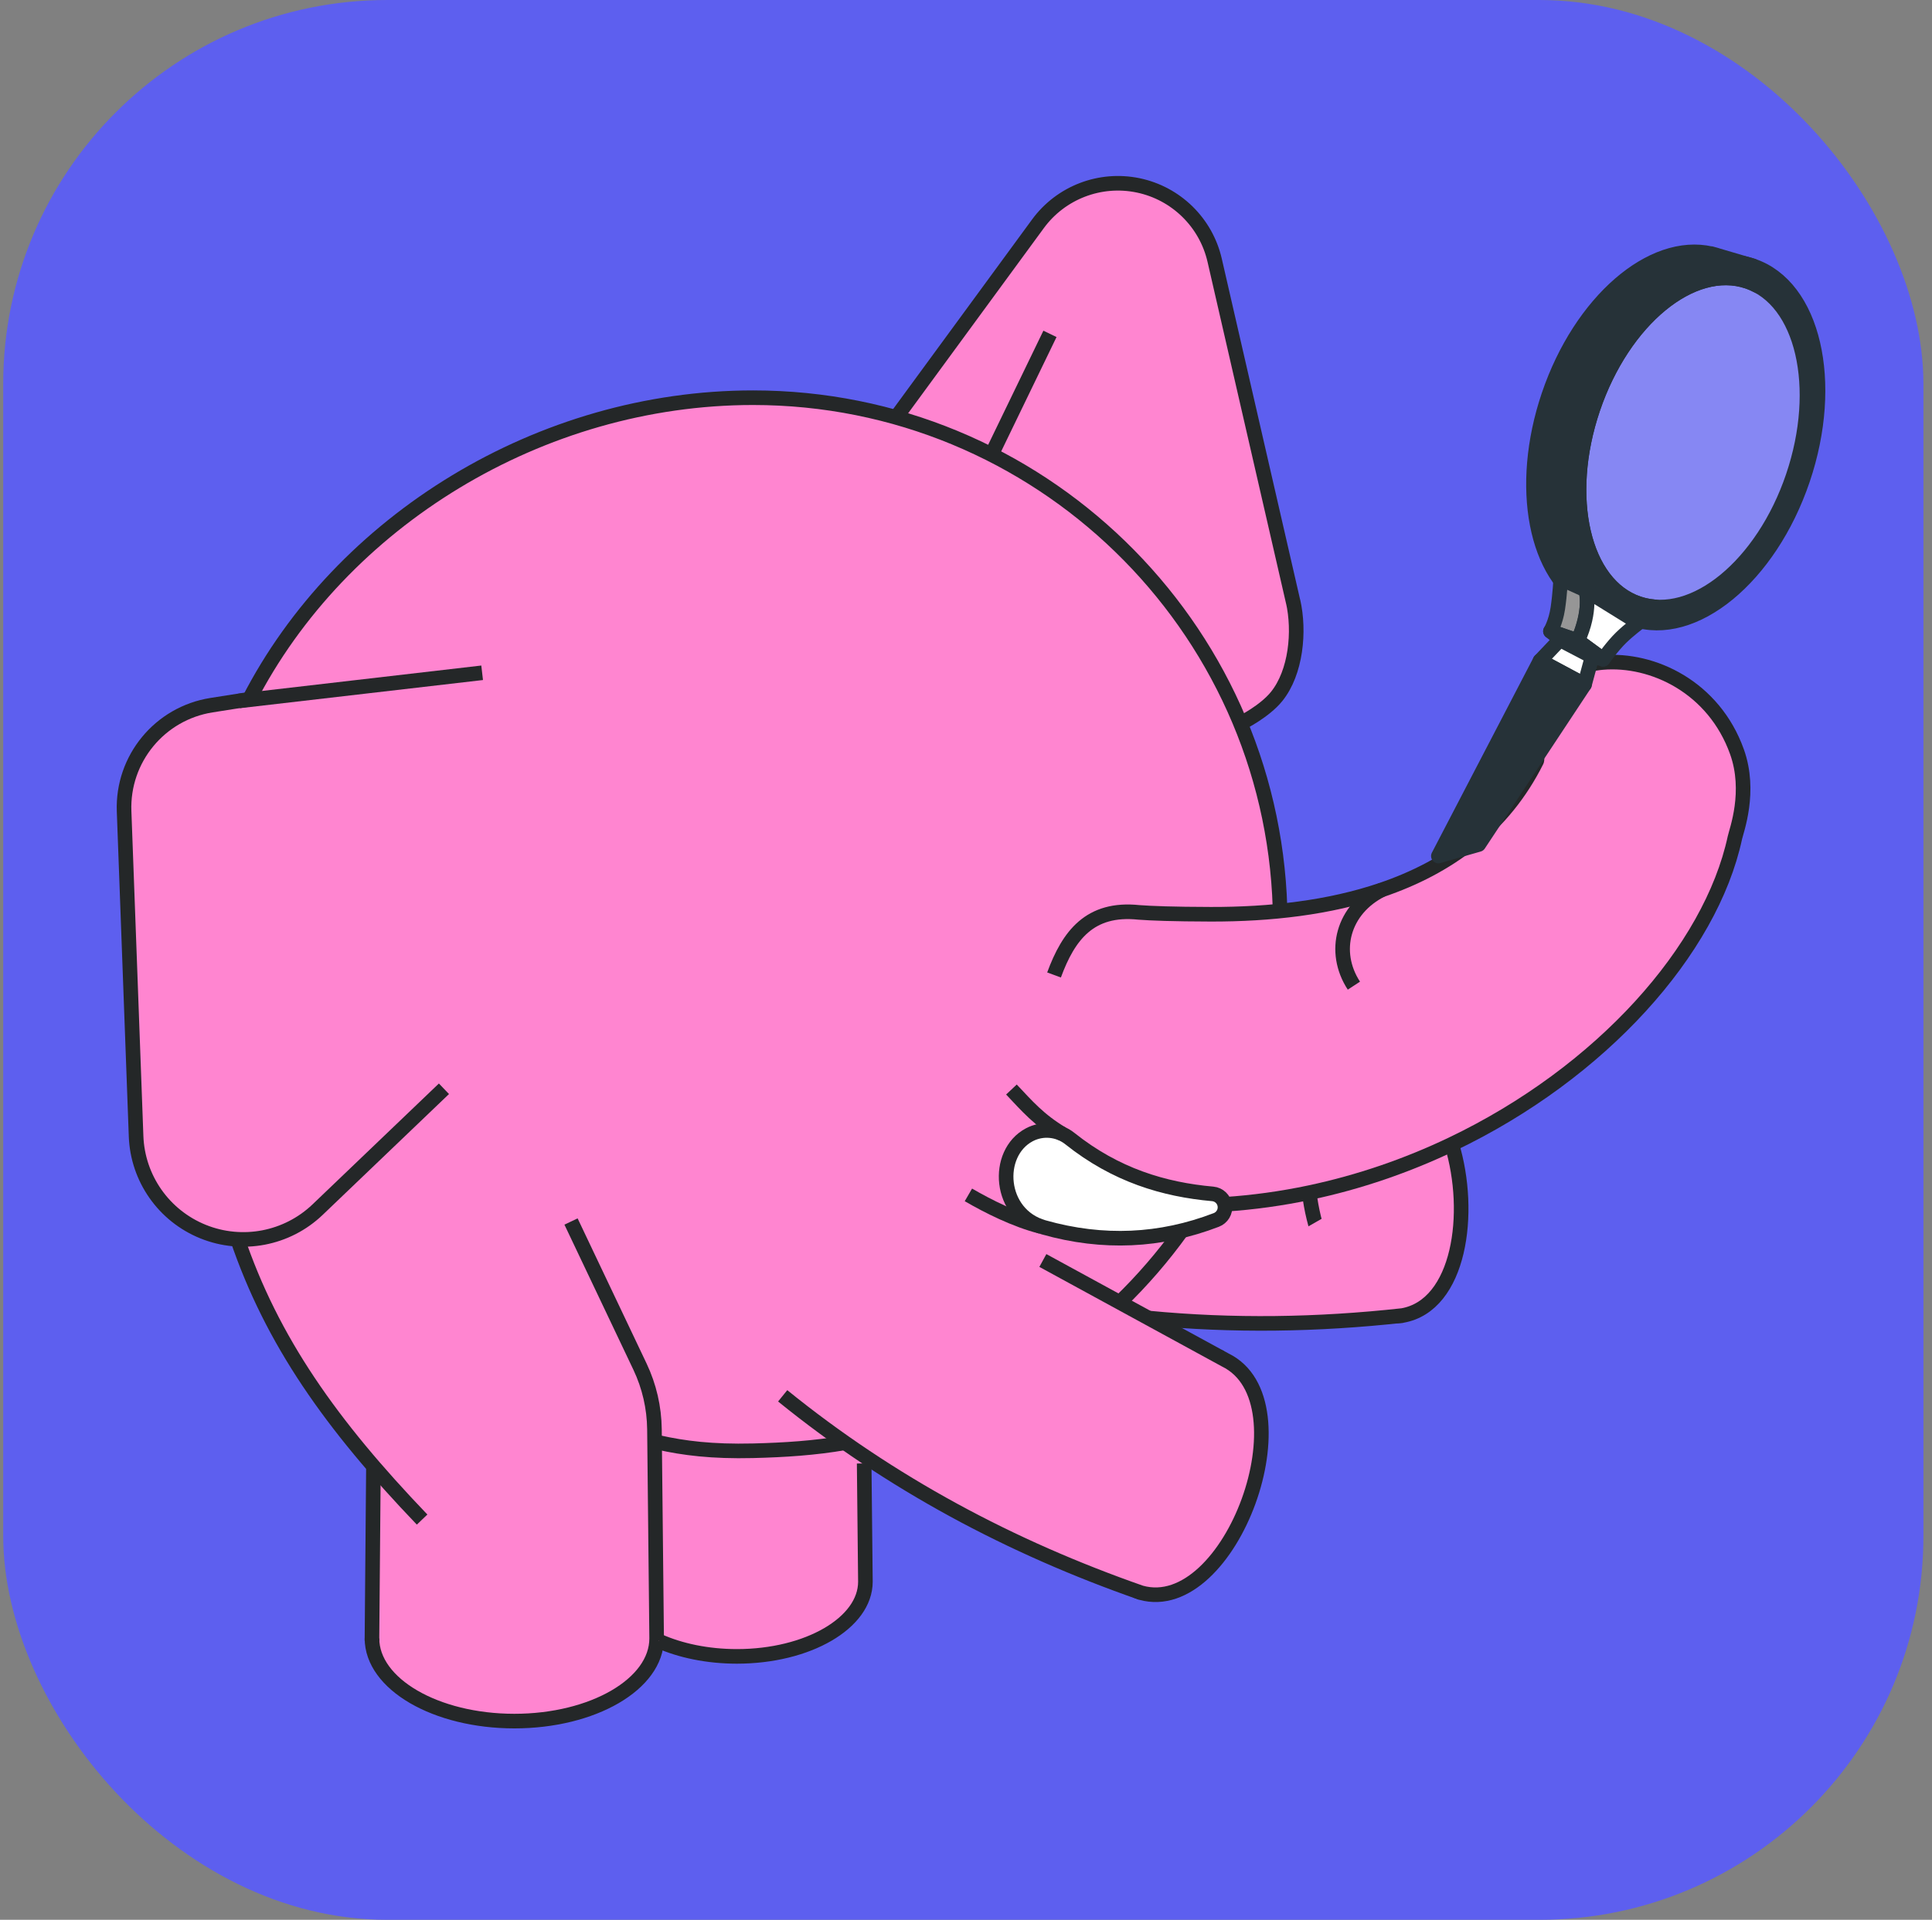 <svg width="164" height="163" viewBox="0 0 164 163" fill="none" xmlns="http://www.w3.org/2000/svg">
<rect x="0" y="0" width="164" height="163" fill="#808080" stroke="none"/>
<g clip-path="url(#clip0_4204_10917)">
<rect x="0.272" width="163" height="163" rx="32.6" fill="#5D5FEF"/>
<path fill-rule="evenodd" clip-rule="evenodd" d="M123.43 97.18C119.665 98.978 115.601 100.393 111.335 101.291C112.006 107.044 115.496 112.107 119.199 111.725C119.214 111.723 119.232 111.721 119.249 111.719C124.105 110.859 125.209 103.012 123.43 97.18Z" fill="#FF85D0"/>
<path fill-rule="evenodd" clip-rule="evenodd" d="M103.826 115.284C100.293 114.131 95.921 117.607 94.046 123.083C92.17 128.559 93.493 133.984 96.994 135.235C97.012 135.241 97.031 135.247 97.051 135.254C104.692 137.373 111.388 118.997 104.21 115.493L103.826 115.284Z" fill="#FF85D0"/>
<path fill-rule="evenodd" clip-rule="evenodd" d="M119.199 111.727C115.496 112.109 112.006 107.046 111.335 101.294C108.998 101.785 106.599 102.122 104.156 102.28C104.164 102.315 104.17 102.348 104.176 102.383C104.246 102.911 103.941 103.416 103.442 103.605C102.465 103.977 101.485 104.289 100.496 104.529C98.93 106.709 97.17 108.744 95.245 110.607L97.677 111.932C104.817 112.622 111.993 112.516 119.199 111.727Z" fill="#FF85D0"/>
<path fill-rule="evenodd" clip-rule="evenodd" d="M123.532 97.048C136.236 90.984 145.516 80.566 147.57 71.012C147.699 70.414 148.955 67.103 147.744 63.718C145.781 58.242 140.606 55.783 136.333 56.143C135.022 56.254 132.305 56.816 130.424 60.16C130.409 60.191 130.403 60.265 130.405 60.37L130.537 61.863C130.656 62.911 130.805 64.112 130.764 64.423C130.762 64.451 130.756 64.472 130.75 64.486C127.931 70.131 123.196 73.547 117.57 75.455C114.866 76.373 111.955 76.942 108.951 77.244C108.775 71.557 107.533 66.119 105.418 61.132C106.109 60.838 107.853 60.027 108.664 59.02C110.309 56.981 110.642 53.495 110.059 50.942C106.606 49.477 103.079 47.209 99.489 44.303C99.087 43.98 98.943 43.434 99.132 42.955C99.321 42.475 99.799 42.173 100.312 42.208C102.927 42.39 105.498 42.395 108.018 42.179L103.41 21.997C102.679 18.787 100.137 16.299 96.908 15.63C93.678 14.964 90.357 16.24 88.408 18.898L76.352 35.347C72.493 34.248 68.424 33.658 64.218 33.658C46.211 33.658 29.303 44.064 21.46 59.259L18.249 59.766C13.85 60.456 10.662 64.324 10.826 68.771L11.85 96.356C11.983 99.94 14.209 103.11 17.535 104.459C18.485 104.843 19.474 105.057 20.463 105.112C22.869 112.158 26.601 118.123 31.999 124.384L31.868 139.095C31.956 142.926 37.337 146.02 43.952 146.02C50.622 146.02 56.036 142.875 56.036 138.999C57.875 139.819 60.353 140.525 62.848 140.525C68.87 140.525 73.761 137.682 73.761 134.182L73.652 123.513C80.927 128.385 88.771 132.19 97.094 135.102C93.592 133.851 92.269 128.426 94.146 122.95C96.02 117.474 100.392 113.998 103.926 115.151L95.346 110.472C97.271 108.61 99.031 106.575 100.597 104.394C96.797 105.316 92.901 105.234 88.902 104.102C88.822 104.079 88.744 104.055 88.666 104.028C87.532 103.644 86.727 102.888 86.247 101.986C85.187 99.998 85.693 97.294 87.673 96.243C88.551 95.778 89.583 95.76 90.461 96.159C90.693 96.267 90.915 96.403 91.12 96.567C92.408 97.592 93.713 98.412 95.035 99.063C97.718 100.38 100.467 101.004 103.249 101.261C103.746 101.308 104.15 101.668 104.257 102.146C106.7 101.988 109.099 101.651 111.436 101.16C115.703 100.261 119.767 98.847 123.532 97.048Z" fill="#FF85D0"/>
<path fill-rule="evenodd" clip-rule="evenodd" d="M109.765 51.052C110.347 53.605 110.014 57.091 108.371 59.13C107.347 60.399 105.42 61.358 105.42 61.358M76.071 35.428C79.41 30.872 83.95 24.677 88.107 19.002C90.055 16.344 93.375 15.069 96.604 15.736C99.832 16.405 102.375 18.893 103.109 22.105C104.622 28.732 108.411 45.142 109.819 51.309" fill="#FF85D0"/>
<path d="M109.765 51.052C110.347 53.605 110.014 57.091 108.371 59.13C107.347 60.399 105.42 61.358 105.42 61.358M76.071 35.428C79.41 30.872 83.95 24.677 88.107 19.002C90.055 16.344 93.375 15.069 96.604 15.736C99.832 16.405 102.375 18.893 103.109 22.105C104.622 28.732 108.411 45.142 109.819 51.309" stroke="#242728" stroke-width="1.239" stroke-miterlimit="1.5" stroke-linejoin="round"/>
<path fill-rule="evenodd" clip-rule="evenodd" d="M103.688 115.273C100.146 114.063 95.737 117.551 93.85 123.057C91.963 128.562 93.308 134.016 96.849 135.226" fill="#FF85D0"/>
<path d="M103.688 115.273C100.146 114.063 95.737 117.551 93.85 123.057C91.963 128.562 93.308 134.016 96.849 135.226" stroke="#242728" stroke-width="1.239" stroke-miterlimit="1.5" stroke-linejoin="round"/>
<path fill-rule="evenodd" clip-rule="evenodd" d="M111.14 101.267C111.816 107.048 115.334 112.13 119.053 111.697L111.14 101.267Z" fill="#FF85D0"/>
<path d="M111.14 101.267C111.816 107.048 115.334 112.13 119.053 111.697" stroke="#242728" stroke-width="1.239" stroke-miterlimit="1.5" stroke-linejoin="round"/>
<path fill-rule="evenodd" clip-rule="evenodd" d="M88.525 107.021L104.009 115.468C111.186 118.976 104.496 137.352 96.855 135.23C85.801 131.369 75.592 125.928 66.439 118.511" fill="#FF85D0"/>
<path d="M88.525 107.021L104.009 115.468C111.186 118.976 104.496 137.352 96.855 135.23C85.801 131.369 75.592 125.928 66.439 118.511" stroke="#242728" stroke-width="1.239" stroke-miterlimit="1.5" stroke-linejoin="round"/>
<path fill-rule="evenodd" clip-rule="evenodd" d="M123.233 97.155C125.013 102.986 123.907 110.835 119.052 111.693C111.829 112.489 104.637 112.595 97.48 111.905" fill="#FF85D0"/>
<path d="M123.233 97.155C125.013 102.986 123.907 110.835 119.052 111.693C111.829 112.489 104.637 112.595 97.48 111.905" stroke="#242728" stroke-width="1.239" stroke-miterlimit="1.5" stroke-linejoin="round"/>
<path fill-rule="evenodd" clip-rule="evenodd" d="M47.068 55.288C47.068 55.288 28.754 58.171 17.958 59.871C13.559 60.564 10.371 64.433 10.534 68.879C10.796 76.014 11.198 86.888 11.552 96.467C11.682 100.05 13.907 103.221 17.233 104.567C20.557 105.913 24.365 105.183 26.959 102.704C32.587 97.32 37.685 92.441 37.685 92.441" fill="#FF85D0"/>
<path d="M47.068 55.288C47.068 55.288 28.754 58.171 17.958 59.871C13.559 60.564 10.371 64.433 10.534 68.879C10.796 76.014 11.198 86.888 11.552 96.467C11.682 100.05 13.907 103.221 17.233 104.567C20.557 105.913 24.365 105.183 26.959 102.704C32.587 97.32 37.685 92.441 37.685 92.441" stroke="#242728" stroke-width="1.239" stroke-miterlimit="1.5" stroke-linejoin="round"/>
<path fill-rule="evenodd" clip-rule="evenodd" d="M95.008 110.619C95.023 110.606 95.035 110.593 95.05 110.58C96.975 108.717 98.733 106.682 100.3 104.502M20.122 105.096C23.095 113.872 28.116 120.964 35.831 129.018L20.122 105.096ZM55.916 122.476C58.024 122.947 60.427 123.261 63.922 123.176C66.58 123.111 69.185 122.944 71.719 122.499M108.654 77.069C107.912 53.043 88.153 33.767 63.922 33.767C45.874 33.767 28.93 44.217 21.111 59.471" fill="#FF85D0"/>
<path d="M95.008 110.619C95.023 110.606 95.035 110.593 95.05 110.58C96.975 108.717 98.733 106.682 100.3 104.502M20.122 105.096C23.095 113.872 28.116 120.964 35.831 129.018M55.916 122.476C58.024 122.947 60.427 123.261 63.922 123.176C66.58 123.111 69.185 122.944 71.719 122.499M108.654 77.069C107.912 53.043 88.153 33.767 63.922 33.767C45.874 33.767 28.93 44.217 21.111 59.471" stroke="#242728" stroke-width="1.239" stroke-miterlimit="1.5" stroke-linejoin="round"/>
<path d="M40.927 57.122L20.293 59.514" stroke="#242728" stroke-width="1.239" stroke-miterlimit="1.5" stroke-linejoin="round"/>
<path d="M89.127 28.347L84.293 38.336" stroke="#242728" stroke-width="1.239" stroke-miterlimit="1.5" stroke-linejoin="round"/>
<path fill-rule="evenodd" clip-rule="evenodd" d="M89.473 82.779C90.708 79.427 92.505 77.026 96.677 77.466C97.711 77.545 99.544 77.616 102.792 77.624C107.84 77.635 112.833 77.066 117.271 75.56C122.897 73.651 127.631 70.237 130.45 64.59C130.591 64.307 129.991 60.554 130.124 60.266C132.005 56.921 134.722 56.36 136.035 56.249C140.305 55.889 145.482 58.346 147.444 63.824C148.656 67.208 147.4 70.518 147.271 71.116C145.216 80.672 135.937 91.088 123.232 97.154C119.468 98.951 115.403 100.366 111.136 101.264C108.799 101.756 106.401 102.093 103.958 102.252" fill="#FF85D0"/>
<path d="M89.473 82.779C90.708 79.427 92.505 77.026 96.677 77.466C97.711 77.545 99.544 77.616 102.792 77.624C107.84 77.635 112.833 77.066 117.271 75.56C122.897 73.651 127.631 70.237 130.45 64.59C130.591 64.307 129.991 60.554 130.124 60.266C132.005 56.921 134.722 56.36 136.035 56.249C140.305 55.889 145.482 58.346 147.444 63.824C148.656 67.208 147.4 70.518 147.271 71.116C145.216 80.672 135.937 91.088 123.232 97.154C119.468 98.951 115.403 100.366 111.136 101.264C108.799 101.756 106.401 102.093 103.958 102.252" stroke="#242728" stroke-width="1.239" stroke-miterlimit="1.5" stroke-linejoin="round"/>
<path fill-rule="evenodd" clip-rule="evenodd" d="M117.304 75.546C113.992 77.189 113.043 80.799 114.926 83.686L117.304 75.546Z" fill="#FF85D0"/>
<path d="M117.304 75.546C113.992 77.189 113.043 80.799 114.926 83.686" stroke="#242728" stroke-width="1.239" stroke-miterlimit="1.5" stroke-linejoin="round"/>
<path fill-rule="evenodd" clip-rule="evenodd" d="M48.472 103.711C48.472 103.711 52.312 111.797 54.326 116.033C55.116 117.696 55.533 119.51 55.554 121.348C55.614 126.967 55.74 139.109 55.74 139.109C55.741 142.984 50.328 146.129 43.658 146.128C36.991 146.126 31.575 142.978 31.575 139.102" fill="#FF85D0"/>
<path d="M48.472 103.711C48.472 103.711 52.312 111.797 54.326 116.033C55.116 117.696 55.533 119.51 55.554 121.348C55.614 126.967 55.74 139.109 55.74 139.109C55.741 142.984 50.328 146.129 43.658 146.128C36.991 146.126 31.575 142.978 31.575 139.102" stroke="#242728" stroke-width="1.239" stroke-miterlimit="1.5" stroke-linejoin="round"/>
<path fill-rule="evenodd" clip-rule="evenodd" d="M73.356 124.252C73.407 129.131 73.461 134.293 73.461 134.293C73.462 137.794 68.573 140.635 62.548 140.634C60.055 140.632 57.753 140.144 55.913 139.324" fill="#FF85D0"/>
<path d="M73.356 124.252C73.407 129.131 73.461 134.293 73.461 134.293C73.462 137.794 68.573 140.635 62.548 140.634C60.055 140.632 57.753 140.144 55.913 139.324" stroke="#242728" stroke-width="1.239" stroke-miterlimit="1.5" stroke-linejoin="round"/>
<path d="M31.698 124.689L31.573 139.324" stroke="#242728" stroke-width="1.239" stroke-miterlimit="1.5" stroke-linejoin="round"/>
<path fill-rule="evenodd" clip-rule="evenodd" d="M87.373 96.349C88.485 95.76 89.84 95.888 90.82 96.673C94.717 99.778 98.794 100.997 102.95 101.367C103.481 101.418 103.907 101.827 103.975 102.355C104.046 102.883 103.742 103.391 103.244 103.579C98.517 105.393 93.641 105.634 88.602 104.209C84.745 103.117 84.433 97.913 87.373 96.349Z" fill="white" stroke="#242728" stroke-width="1.239" stroke-miterlimit="1.5" stroke-linejoin="round"/>
<path fill-rule="evenodd" clip-rule="evenodd" d="M90.158 96.268C88.204 95.103 87.162 93.89 85.857 92.505L90.158 96.268Z" fill="#FF85D0"/>
<path d="M90.158 96.268C88.204 95.103 87.162 93.89 85.857 92.505" stroke="#242728" stroke-width="1.239" stroke-miterlimit="1.5" stroke-linejoin="round"/>
<path fill-rule="evenodd" clip-rule="evenodd" d="M88.368 104.138C86.161 103.579 83.851 102.406 82.204 101.451L88.368 104.138Z" fill="#FF85D0"/>
<path d="M88.368 104.138C86.161 103.579 83.851 102.406 82.204 101.451" stroke="#242728" stroke-width="1.239" stroke-miterlimit="1.5" stroke-linejoin="round"/>
<path d="M133.85 37.626C133.85 45.047 135.659 52.096 141.071 52.096C146.484 52.096 153.451 45.047 153.451 37.626C153.451 30.206 153.19 23.674 147.777 23.674C142.364 23.674 133.85 30.206 133.85 37.626Z" fill="white" fill-opacity="0.25"/>
<path d="M139.077 51.238C134.388 49.649 132.663 42.241 135.221 34.693C137.779 27.144 143.655 22.314 148.344 23.901C148.645 24.004 148.934 24.132 149.212 24.281C148.991 23.975 148.757 23.687 148.506 23.423L148.794 22.569L145.872 21.709C145.71 21.655 145.547 21.607 145.383 21.566L145.257 21.529L145.253 21.539C140.221 20.391 134.166 25.594 131.468 33.55C128.825 41.346 130.349 49.005 134.824 51.336L134.805 51.39L135.179 51.506C135.348 51.58 135.521 51.65 135.699 51.71C135.978 51.803 136.261 51.874 136.546 51.927L138.624 52.57L138.833 51.951C139.369 51.866 139.912 51.72 140.452 51.519C139.985 51.481 139.525 51.389 139.076 51.236L139.077 51.238Z" fill="#263238" stroke="#263238" stroke-width="1.235" stroke-linecap="round" stroke-linejoin="round"/>
<path d="M148.797 22.57C143.652 20.824 137.204 26.128 134.395 34.412C131.587 42.698 133.482 50.827 138.626 52.571C143.771 54.316 150.219 49.013 153.028 40.729C155.836 32.443 153.941 24.313 148.797 22.57ZM152.202 40.448C149.644 47.997 143.768 52.827 139.08 51.239C134.39 49.65 132.665 42.242 135.224 34.694C137.782 27.145 143.658 22.315 148.346 23.902C153.036 25.492 154.76 32.899 152.202 40.448Z" fill="#263238" stroke="#263238" stroke-width="1.235" stroke-linecap="round" stroke-linejoin="round"/>
<path d="M132.479 49.146C132.479 49.146 132.423 50.418 132.237 51.654C132.048 52.891 131.609 53.594 131.609 53.594L133.931 54.396C133.931 54.396 135.077 51.987 134.615 50.113L132.48 49.148L132.479 49.146Z" fill="#969696" stroke="#263238" stroke-width="1.235" stroke-linecap="round" stroke-linejoin="round"/>
<path d="M133.933 54.401L136.082 55.978C136.082 55.978 136.889 54.837 137.612 54.136C138.336 53.437 139.09 52.888 139.09 52.888L134.616 50.116C134.616 50.116 135.132 51.791 133.932 54.399L133.933 54.401Z" fill="white" stroke="#263238" stroke-width="1.235" stroke-linecap="round" stroke-linejoin="round"/>
<path d="M131.608 53.6L133.704 55.292L136.082 55.977L133.932 54.4L131.608 53.6Z" fill="#969696" stroke="#263238" stroke-width="1.235" stroke-linecap="round" stroke-linejoin="round"/>
<path d="M130.73 56.098L134.506 58.123L135.148 55.75L132.415 54.321L130.73 56.098Z" fill="white" stroke="#263238" stroke-width="1.235" stroke-linecap="round" stroke-linejoin="round"/>
<path d="M130.729 56.097L122.095 72.683L125.524 71.704L134.505 58.122L130.729 56.097Z" fill="#263238" stroke="#263238" stroke-width="1.235" stroke-linecap="round" stroke-linejoin="round"/>
</g>
<defs>
<clipPath id="clip0_4204_10917">
<rect x="0.272" width="163" height="163" rx="32.6" fill="white"/>
</clipPath>
</defs>
</svg>
